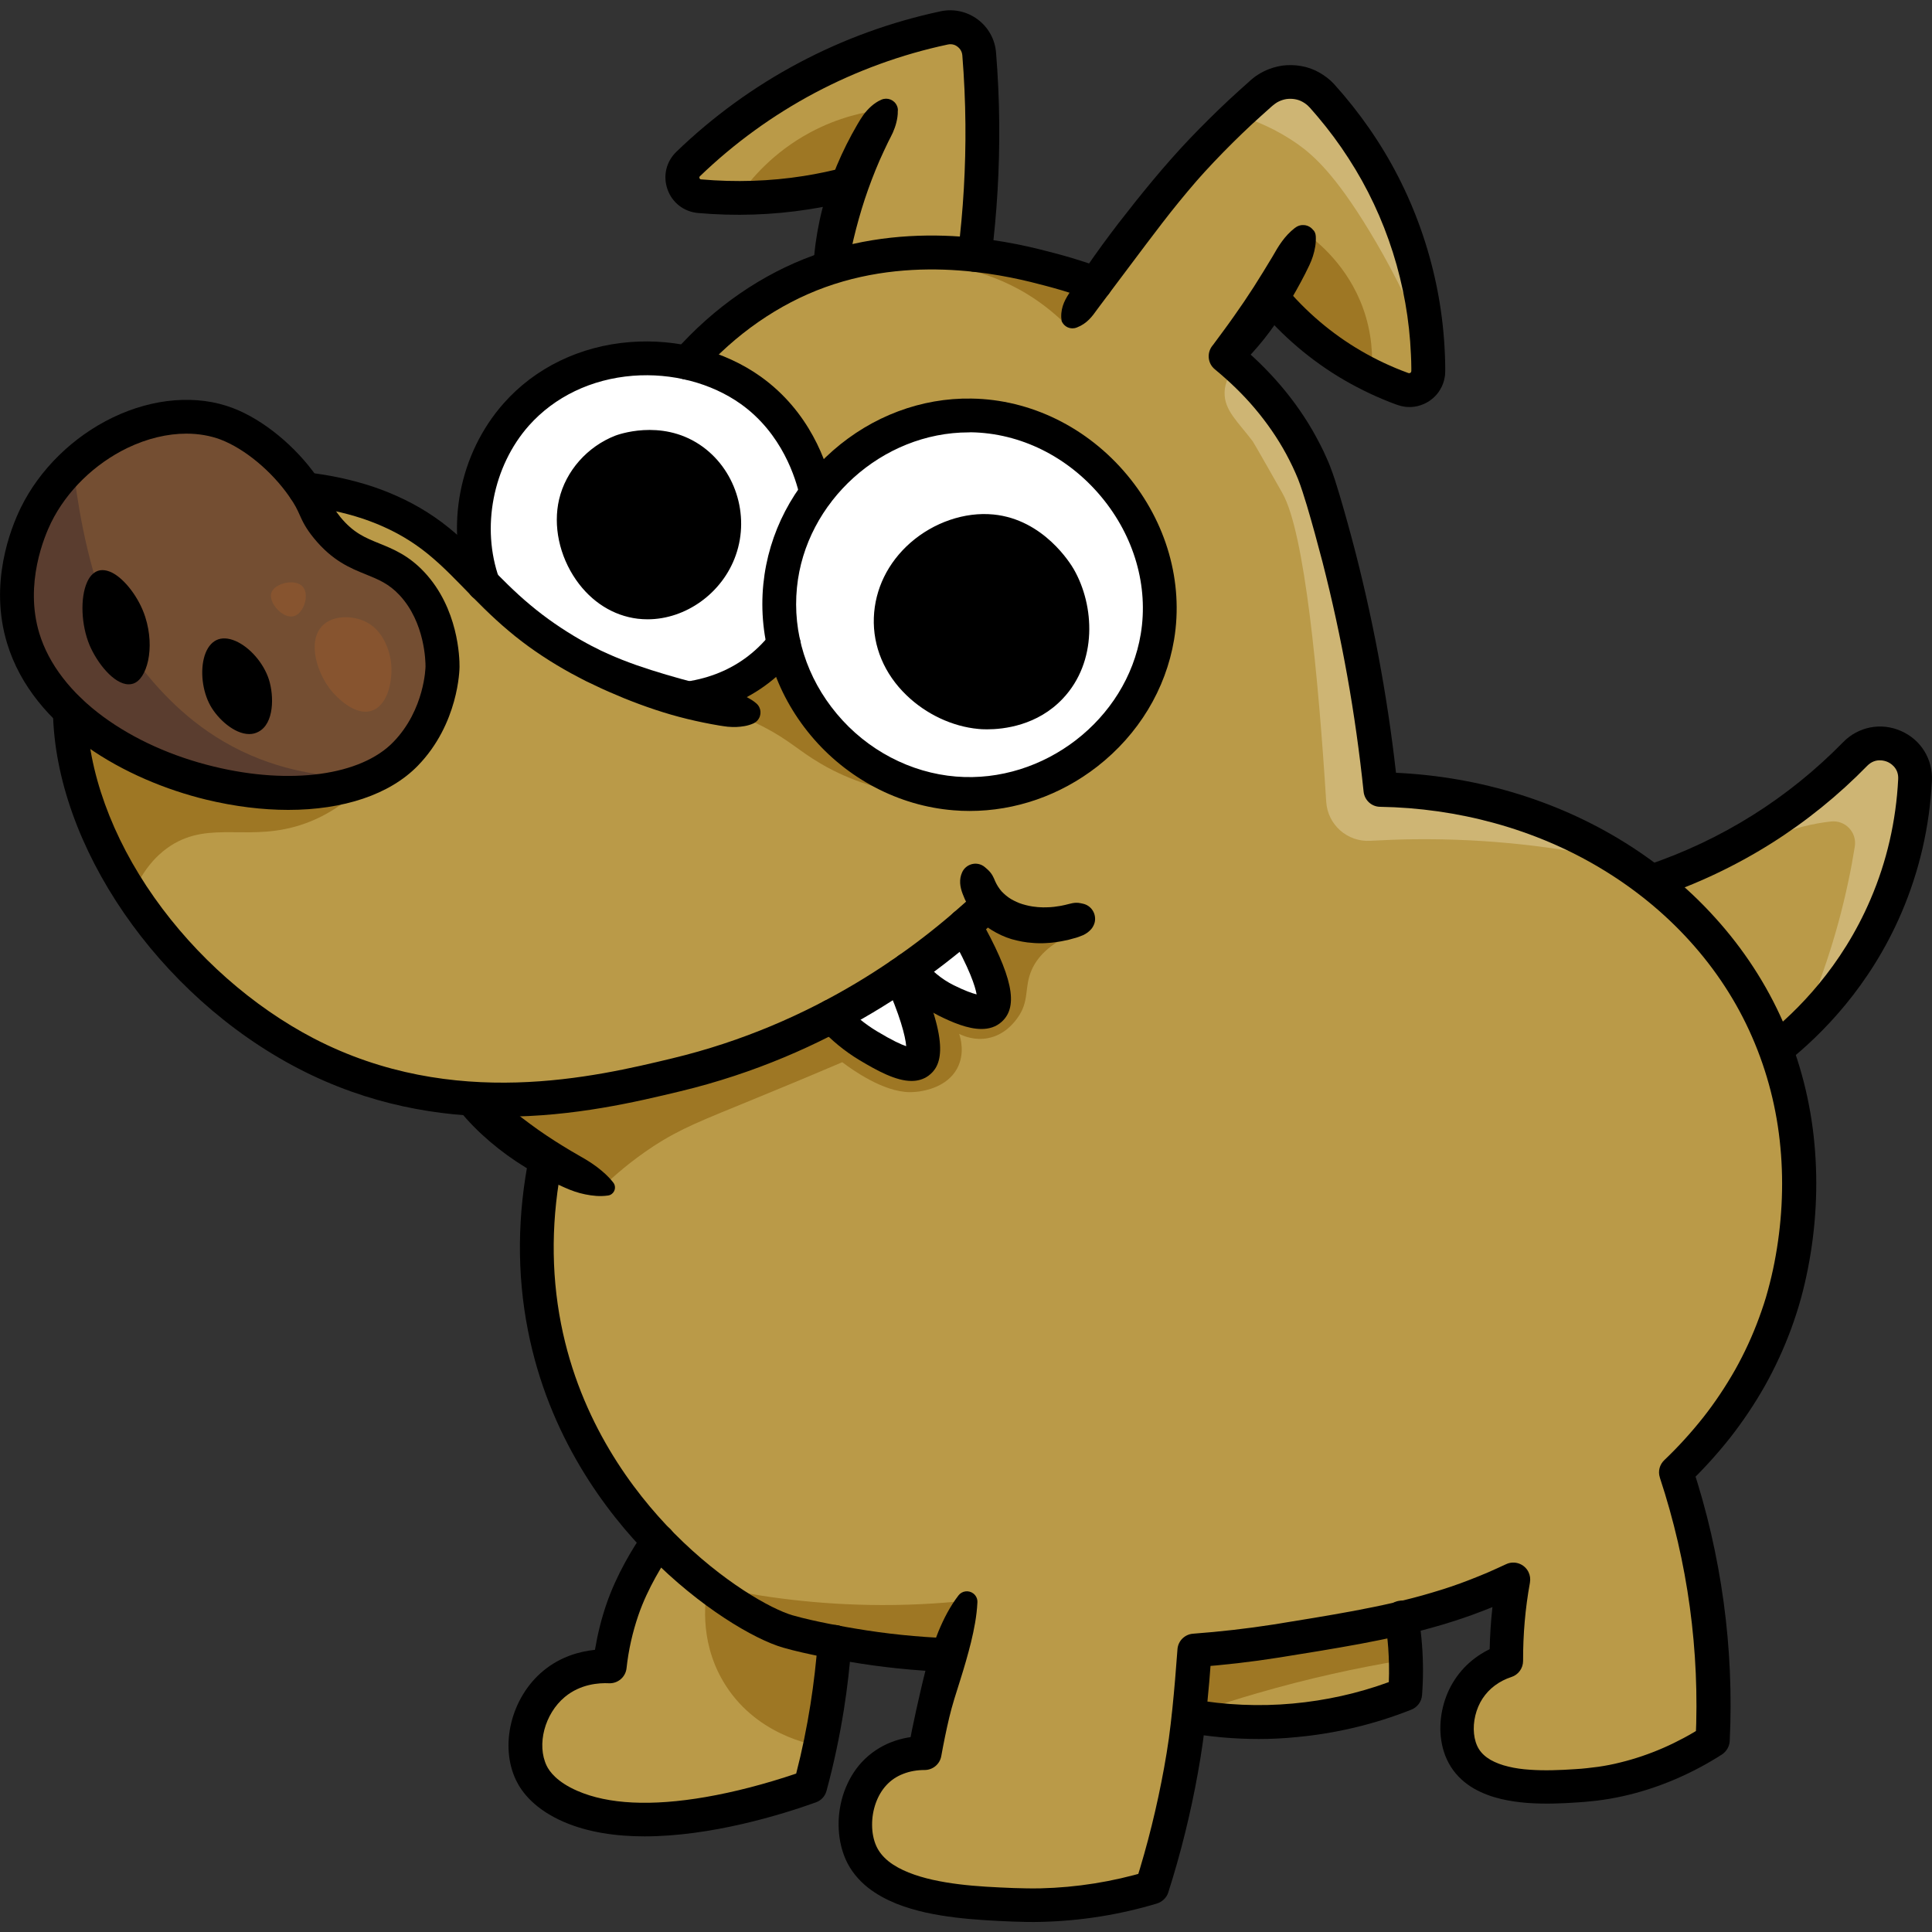 <?xml version="1.0" encoding="utf-8"?>
<!-- Generator: Adobe Illustrator 27.0.1, SVG Export Plug-In . SVG Version: 6.00 Build 0)  -->
<svg version="1.1" id="Layer_1" xmlns="http://www.w3.org/2000/svg" xmlns:xlink="http://www.w3.org/1999/xlink" x="0px" y="0px"
	 viewBox="0 0 200 200" style="enable-background:new 0 0 200 200;" xml:space="preserve">
<rect x="0" y="0" width="200" height="200" fill="#333333" stroke="none"/>
<style type="text/css">
	.st0{fill:#FFFFFF;}
	.st1{fill:#BA9A48;}
	.st2{fill:#744E32;}
	.st3{fill:#9E7724;}
	.st4{fill:#5A3D2F;}
	.st5{fill:#CEB574;}
	.st6{fill:#87542F;}
	.st7{fill:none;stroke:#000000;stroke-width:15;stroke-linecap:round;stroke-linejoin:round;stroke-miterlimit:10;}
</style>
<g>
	<g>
		<path d="M101.35,74.65c0.82,0.08,5.07,0.3,8.08-2.89c3.32-3.52,3.03-8.9,1.02-12.41c-0.28-0.49-2.88-4.8-7.69-5.27
			c-0.29-0.03-0.58-0.04-0.87-0.04c-2.49,0-5.1,1-7.12,2.77c-2.16,1.89-3.41,4.43-3.51,7.15C91.06,69.77,96.31,74.18,101.35,74.65z"
			/>
	</g>
	<g>
		<path class="st0" d="M85.56,74.8c3.37,4.03,8.22,6.58,13.32,6.99c9.77,0.79,19.02-6.35,20.61-15.91
			c0.89-5.34-0.72-10.94-4.4-15.35c-3.73-4.47-9.03-7.08-14.53-7.16c-0.09,0-0.17,0-0.26,0c-9.65,0-18.22,7.72-19.18,17.32
			C80.61,65.75,82.19,70.76,85.56,74.8z M90.57,63.94c0.11-2.91,1.44-5.63,3.74-7.65c2.4-2.1,5.58-3.19,8.51-2.9
			c5.16,0.5,7.94,5.09,8.23,5.62c2.14,3.73,2.44,9.48-1.12,13.24c-2.61,2.76-6.07,3.14-7.77,3.14c-0.41,0-0.71-0.02-0.88-0.04
			c-2.66-0.25-5.35-1.51-7.37-3.45C91.65,69.72,90.46,66.9,90.57,63.94z"/>
	</g>
	<g>
		<path d="M11.21,60.01c-0.23-0.11-0.55-0.23-0.82-0.13c-0.24,0.08-0.46,0.34-0.63,0.74c-0.55,1.25-0.6,3.78,0.27,5.86
			c0.87,2.07,2.6,3.81,3.5,3.52c0.98-0.32,1.53-3.33,0.73-5.87C13.71,62.39,12.37,60.58,11.21,60.01z"/>
	</g>
	<g>
		<path d="M26.36,75.04c1.04-0.53,1.22-2.78,0.69-4.44c-0.53-1.68-1.92-3.03-3.01-3.5c-0.24-0.1-0.54-0.2-0.83-0.2
			c-0.16,0-0.32,0.03-0.47,0.1c-0.33,0.16-0.61,0.56-0.78,1.12c-0.42,1.33-0.19,3.23,0.53,4.53C23.37,74.22,25.25,75.61,26.36,75.04
			z"/>
	</g>
	<g>
		<path d="M66.11,63.24c3.92,0.48,7.91-2.11,9.29-6.03c1.36-3.85-0.08-8.27-3.43-10.49c-1.63-1.08-3.33-1.39-4.74-1.39
			c-1.81,0-3.15,0.51-3.25,0.55c-2.64,1.03-4.68,3.33-5.31,6.01c-0.58,2.46,0.04,5.41,1.63,7.69
			C61.76,61.66,63.82,62.96,66.11,63.24z"/>
	</g>
	<g>
		<path class="st1" d="M100.6,26c0.53-4.36,0.78-8.78,0.74-13.16c-0.02-2.4-0.13-4.83-0.32-7.22c-0.06-0.76-0.45-1.45-1.06-1.91
			c-0.61-0.46-1.4-0.63-2.14-0.47c-4.92,1.05-9.67,2.78-14.11,5.13c-4.46,2.37-8.57,5.35-12.21,8.86c-0.45,0.44-0.61,1.08-0.4,1.67
			c0.21,0.6,0.74,1,1.37,1.06c3.68,0.32,7.36,0.2,10.95-0.36c1.45-0.23,2.9-0.53,4.32-0.91c1.03-2.8,2.39-5.48,4.05-7.98l0.58,0.39
			c-1.93,2.91-3.45,6.07-4.51,9.38c-0.7,2.18-1.2,4.44-1.49,6.72C91.54,25.66,96.55,25.59,100.6,26z"/>
	</g>
	<g>
		<path class="st2" d="M41.74,77.79c3.63-3.75,3.72-8.74,3.72-8.79c0.01-0.84-0.11-5.18-3.07-8.35c-1.32-1.41-2.59-1.93-3.94-2.47
			c-1.56-0.63-3.16-1.28-4.86-3.35c-0.75-0.91-1.01-1.49-1.29-2.11c-0.25-0.54-0.53-1.16-1.2-2.13c-1.98-2.84-5.02-5.35-7.76-6.4
			c-1.28-0.49-2.66-0.72-4.07-0.72c-5.85,0-12.29,3.99-15.24,10.01c-0.74,1.5-3.01,6.84-1.3,12.48c2.45,8.06,11.47,12.91,19.1,14.76
			C30.23,82.76,38.04,81.61,41.74,77.79z M13.74,70.66c-0.14,0.05-0.28,0.07-0.43,0.07c-1.48,0-3.18-2.2-3.93-3.99
			c-0.86-2.06-0.98-4.82-0.27-6.42c0.26-0.59,0.61-0.96,1.04-1.11c0.4-0.14,0.86-0.08,1.37,0.17c1.33,0.66,2.79,2.61,3.4,4.54
			C15.75,66.52,15.37,70.14,13.74,70.66z M21.29,67.91c0.24-0.76,0.63-1.29,1.15-1.54c0.52-0.25,1.17-0.22,1.88,0.08
			c1.47,0.63,2.86,2.25,3.4,3.93c0.52,1.64,0.55,4.45-1.04,5.27c-0.28,0.15-0.59,0.21-0.89,0.21c-1.49,0-3.15-1.53-3.91-2.88
			C21.06,71.51,20.82,69.42,21.29,67.91z"/>
	</g>
	<g>
		<path class="st0" d="M60.43,68.03c3.26,1.74,6.76,3.07,10.44,3.98c2.66-0.34,5.03-1.24,7.04-2.68c1.05-0.75,2.01-1.66,2.85-2.7
			c-0.42-1.96-0.55-3.98-0.35-6.01c0.35-3.5,1.65-6.81,3.74-9.65c-0.58-2.54-2.2-7.11-6.62-10.27c-6.38-4.55-17.29-4.91-23.8,2.44
			c-4.04,4.56-5.39,11.45-3.36,17.16C52.79,62.76,55.65,65.47,60.43,68.03z M57.99,51.72c0.69-2.9,2.88-5.39,5.74-6.51
			c0.19-0.07,4.62-1.75,8.63,0.92c3.6,2.4,5.16,7.16,3.7,11.31C74.7,61.32,70.93,64,67.04,64c-0.34,0-0.68-0.02-1.01-0.06
			c-2.49-0.3-4.72-1.71-6.29-3.96C58.01,57.5,57.36,54.42,57.99,51.72z"/>
	</g>
	<g>
		<path class="st1" d="M195.95,77.59c-1-0.44-2.49-0.48-3.65,0.71c-2.93,2.99-6.19,5.63-9.7,7.84c-3.42,2.15-7.1,3.91-10.94,5.24
			c4.64,3.71,8.36,8.28,10.92,13.46c0.54,1.08,1,2.16,1.42,3.24c3.4-2.77,7.93-7.45,10.92-14.41c1.75-4.08,2.76-8.44,2.98-12.94
			C197.98,79.07,196.94,78.02,195.95,77.59z"/>
	</g>
	<g>
		<path class="st0" d="M98.94,103.36c0.93,0.53,1.8,1.03,2.13,0.83c0.26-0.15,0.89-1.16-1.39-7.78c-1.37,1.17-2.89,2.37-4.55,3.57
			C96.19,101.38,97.46,102.51,98.94,103.36z"/>
	</g>
	<g>
		<path class="st1" d="M142.92,82.05l-0.31-0.01l-0.03-0.31c-0.98-9.44-2.79-18.87-5.39-28.03c-1.07-3.78-1.5-4.76-1.7-5.23
			c-1.82-4.19-4.68-7.93-8.5-11.13l-0.61-0.5l0.24-0.27c1.47-1.63,2.82-3.39,4.02-5.22c1.39-2.12,2.6-4.38,3.6-6.71l0.64,0.28
			c-0.83,1.94-1.81,3.82-2.91,5.62c1.43,1.72,3.04,3.28,4.79,4.64c2.58,2.01,5.48,3.61,8.6,4.75c0.5,0.18,1.04,0.11,1.48-0.19
			c0.44-0.31,0.69-0.79,0.69-1.32c-0.01-5.47-1.06-10.81-3.11-15.86c-1.86-4.56-4.48-8.73-7.8-12.39c-1.49-1.64-4.06-1.78-5.74-0.31
			c-2.5,2.19-4.91,4.54-7.16,6.97c-4.27,4.62-9.85,12.22-12.24,15.93l-0.59-0.38c0.51-0.8,1.18-1.77,1.94-2.86
			c-2.04-0.72-3.58-1.12-4.35-1.32c-3.29-0.86-13.28-3.49-23.54,0.21c-4.87,1.76-9.4,4.85-13.14,8.94c2.24,0.56,4.34,1.5,6.13,2.78
			c4.3,3.07,6.06,7.41,6.76,10.13c0.74-0.91,1.55-1.77,2.45-2.55c3.79-3.32,8.55-5.11,13.4-5.04c5.71,0.08,11.2,2.78,15.06,7.41
			c3.82,4.57,5.48,10.38,4.56,15.92c-0.8,4.79-3.44,9.14-7.43,12.25c-3.6,2.81-7.94,4.31-12.36,4.31c-0.52,0-1.04-0.02-1.56-0.06
			c-5.28-0.42-10.31-3.06-13.8-7.24c-1.95-2.33-3.32-4.98-4.06-7.78c-0.79,0.92-1.68,1.73-2.64,2.42c-1.67,1.2-3.58,2.04-5.67,2.51
			c1.22,0.25,2.46,0.46,3.72,0.61l-0.09,0.69c-5.82-0.73-11.27-2.43-16.19-5.07c-5.36-2.87-8.34-5.92-10.97-8.61
			c-2.89-2.96-5.4-5.53-10.32-7.36c-1.99-0.74-4.29-1.3-6.56-1.59c0.33,0.55,0.52,0.98,0.7,1.37c0.27,0.6,0.51,1.12,1.19,1.96
			c1.58,1.93,3.04,2.52,4.58,3.14c1.36,0.55,2.76,1.12,4.19,2.64c3.14,3.36,3.26,7.94,3.26,8.83c0,0.21-0.09,5.31-3.92,9.27
			c-2.62,2.7-7.16,4.13-12.49,4.14c-2.55,0-5.28-0.33-8.08-1c-4.77-1.16-10.08-3.47-14.07-7c0.61,12.97,10.68,27.29,24.24,34.33
			c14.93,7.74,29.98,4.13,38.07,2.18c14.85-3.57,25.54-11.38,31.95-17.4c-0.7-0.91-1.15-2.06-1.31-3.35l0.7-0.09
			c0.16,1.28,0.63,2.4,1.36,3.25c2,2.31,5.89,2.78,9.69,1.17l0.27,0.64c-1.59,0.67-3.2,1-4.7,1c-2.22,0-4.2-0.71-5.55-2.09
			c-0.65,0.61-1.34,1.23-2.07,1.86c2.45,7.02,1.91,8.43,1.17,8.87c-0.17,0.1-0.34,0.14-0.54,0.14c-0.6,0-1.35-0.43-2.3-0.97
			c-1.56-0.89-2.91-2.09-4.02-3.57c-0.31,0.22-0.62,0.44-0.94,0.66c1.65,4.87,1.93,7.57,0.83,8.22c-0.18,0.11-0.4,0.16-0.63,0.16
			c-0.96,0-2.29-0.86-3.68-1.75c-1.13-0.73-2.18-1.6-3.12-2.59c-4.87,2.64-10.52,4.97-16.94,6.51c-4.38,1.05-10.76,2.59-18.07,2.59
			c-0.76,0-1.53-0.02-2.31-0.05c1.47,1.44,3.07,2.77,4.75,3.95c2.52,1.78,5.26,3.25,8.14,4.38l-0.26,0.65
			c-1.93-0.76-3.79-1.66-5.58-2.71c-1.12,5.75-1.14,11.43-0.07,16.89c3.77,19.21,19.83,29.76,24.94,31.24
			c2.32,0.67,5.91,1.29,6.61,1.41c3.22,0.54,6.39,0.88,9.68,1.02c0.47-1.51,0.97-3,1.51-4.48l0.66,0.24
			c-1.36,3.68-2.47,7.47-3.31,11.28c-0.25,1.15-0.49,2.32-0.7,3.48l-0.05,0.29l-0.29,0c-1.21,0-2.97,0.26-4.43,1.49
			c-2.48,2.07-2.91,5.91-1.88,8.27c2.05,4.71,10.56,5.06,15.64,5.26c4.68,0.19,9.36-0.39,13.91-1.74c1.49-4.73,2.63-9.61,3.37-14.5
			c0.52-3.44,0.97-9.71,0.97-9.77l0.02-0.3l0.3-0.02c3.08-0.23,5.93-0.57,8.96-1.06c9.3-1.5,16.02-2.59,23.37-6l1.17-0.55
			l-0.12,0.67c-0.29,1.61-0.5,3.26-0.62,4.89c-0.08,1.15-0.12,2.31-0.12,3.47l0,0.26l-0.24,0.08c-0.88,0.29-2.52,1.02-3.66,2.72
			c-1.34,2-1.58,4.78-0.57,6.62c1.99,3.59,8.64,3.13,11.84,2.91c4.61-0.32,9.09-1.84,13.31-4.51c0.23-5.07-0.05-10.17-0.82-15.18
			c-0.64-4.16-1.64-8.29-2.96-12.29l-0.07-0.21l0.51-0.49c4.92-4.8,8.41-10.38,10.38-16.58c1.18-3.7,4.5-16.8-2.05-30.05
			C175.05,91.19,160.09,82.35,142.92,82.05z"/>
	</g>
	<g>
		<path class="st0" d="M94.1,108.68c0.19-0.11,1.02-1-1.07-7.21c-1.66,1.12-3.45,2.22-5.36,3.28c0.87,0.89,1.83,1.68,2.87,2.35
			C91.86,107.95,93.52,109.02,94.1,108.68z"/>
	</g>
	<g>
		<path class="st1" d="M68.19,160.06c-1.11,1.64-2.52,4.03-3.42,6.67c-0.64,1.88-1.08,3.83-1.3,5.8l-0.04,0.33l-0.33-0.02
			c-1.22-0.06-3.55,0.09-5.54,1.74c-2.55,2.13-3.56,6.08-2.24,8.8c0.63,1.3,2.01,2.46,3.88,3.28c7.52,3.28,19.42-0.25,24.38-2
			c0.7-2.63,1.28-5.33,1.7-8.02c0.33-2.11,0.58-4.26,0.75-6.4c-1.41-0.27-3.21-0.65-4.59-1.05
			C78.83,168.46,73.42,165.39,68.19,160.06z"/>
	</g>
	<g>
		<path class="st1" d="M144.81,167.88c-3.67,0.85-7.58,1.48-12.09,2.21c-2.95,0.48-5.73,0.81-8.72,1.04
			c-0.07,0.89-0.27,3.6-0.55,6.2c3.47,0.59,7,0.74,10.51,0.42c3.83-0.34,7.58-1.23,11.17-2.63c0.1-1.54,0.1-3.09-0.02-4.62
			C145.04,169.63,144.94,168.75,144.81,167.88z"/>
	</g>
	<g>
		<path class="st3" d="M70.46,72.62c2.15,0.27,5.29,0.92,8.65,2.66c2.57,1.33,3.53,2.4,5.75,3.71c2.25,1.34,5.72,2.88,10.78,3.43
			c-5.77-1.62-8.51-4.26-9.95-6.41c-2.42-3.61-2.51-7.86-4.62-8.14c-1.08-0.15-1.66,0.88-3.65,2.19
			C74.91,71.71,72.37,72.35,70.46,72.62z"/>
	</g>
	<g>
		<path class="st3" d="M135.53,24.4c1.29,0.98,4.49,3.71,5.87,8.42c0.76,2.6,0.7,4.87,0.53,6.34c-3.46-2.61-6.92-5.22-10.38-7.83"/>
	</g>
	<g>
		<path class="st3" d="M91.38,11.35c-1.78,0.21-4.55,0.76-7.55,2.38c-3.83,2.07-6.11,4.83-7.23,6.42c3.8-0.38,7.6-0.77,11.4-1.15
			C89.13,16.44,90.26,13.89,91.38,11.35z"/>
	</g>
	<g>
		<path class="st3" d="M62.47,122.79c1.11-1.07,2.84-2.6,5.17-4.13c2.87-1.87,5-2.66,10.55-4.94c2.05-0.84,5.15-2.12,9-3.76
			c1.01,0.76,4.24,3.09,7.01,3.1c0.48,0,0.91-0.07,0.96-0.07c0.58-0.09,2.87-0.46,3.91-2.36c0.86-1.57,0.35-3.23,0.22-3.61
			c0.43,0.22,1.6,0.73,3.02,0.44c1.67-0.33,2.61-1.54,2.95-1.99c1.38-1.83,0.71-3.2,1.55-5.09c0.52-1.16,1.69-2.7,4.72-3.91
			c-0.01,0-9.47-2.16-9.47-2.16l0,0l0,0c0,0-2.25,2.3-2.26,2.31c1.18,2.11,2.36,4.23,3.54,6.34c-0.34,0.59-0.69,1.18-1.03,1.77
			c-2.51-0.76-5.02-1.52-7.52-2.29c0.2,2.78,0.39,5.56,0.59,8.33c-2.88-1.66-5.77-3.33-8.65-4.99c-4.21,1.8-9.19,3.58-14.87,5.01
			c-8.44,2.12-16.02,2.85-22.14,2.98c1.26,1.36,2.83,2.85,4.74,4.31C57.36,120.32,60.18,121.8,62.47,122.79z"/>
	</g>
	<g>
		<path class="st3" d="M13.44,93.34c0.65-1.84,1.86-4.26,4.24-5.8c4.17-2.68,8.24-0.26,13.89-2.29c2.04-0.73,4.75-2.2,7.49-5.51
			c-2.56,1.08-7.94,2.95-14.79,2.19c-8.86-0.97-14.66-5.71-16.67-7.53c-0.13,2.53-0.01,6.63,1.66,11.27
			C10.48,89.06,12.12,91.61,13.44,93.34z"/>
	</g>
	<g>
		<path class="st3" d="M100.13,165.69c-3.07,0.33-6.5,0.52-10.22,0.45c-6.4-0.12-12.02-0.97-16.63-2.01c-0.23,1.11-1,5.48,1.55,9.87
			c3.27,5.61,9.28,6.63,10.09,6.75c0.14-1.16,0.35-2.41,0.65-3.72c0.59-2.63,1.41-4.91,2.24-6.81c4.18,2.86,8.92,2.56,11.04,0.13
			C100.21,168.79,100.21,166.68,100.13,165.69z"/>
	</g>
	<g>
		<path class="st3" d="M124.68,177c1.75-0.59,3.56-1.17,5.44-1.71c5.3-1.54,10.35-2.64,15.06-3.42c-0.03-1.47-0.06-2.94-0.09-4.41
			c-7.15,1-14.3,2-21.45,2.99C123.99,172.64,124.34,174.82,124.68,177z"/>
	</g>
	<g>
		<path class="st3" d="M97.71,27.25c-0.04,0.4,3.96,0.34,8.65,3.21c1.81,1.11,3.18,2.32,4.13,3.28c1.43-1.26,3.06-3.04,2.63-4.48
			C112.01,25.51,97.78,26.49,97.71,27.25z"/>
	</g>
	<g>
		<path class="st4" d="M7.74,49.64c0.48,3.59,1.61,10.38,4.27,15.8c0.15,0.31,1.03,1.67,2.36,3.35c1.48,1.86,4.27,5.33,8.77,7.97
			c5,2.93,9.94,3.56,12.94,3.67c-2.93,0.83-8.18,1.88-14.43,0.62c-2.93-0.59-12.63-2.54-17.35-10.97c-0.92-1.64-3.78-6.75-2-12.74
			C3.54,53.13,6.44,50.63,7.74,49.64z"/>
	</g>
	<g>
		<path class="st5" d="M127.8,38.05c-0.46,0.58-1.01,1.48-1.03,2.59c-0.04,1.83,1.37,3.01,2.91,5.04c0,0,0.12,0.15,3.08,5.38
			c2.31,4.08,3.71,18.97,4.53,31.94c0.15,2.38,2.19,4.18,4.57,4.04c1.43-0.08,2.9-0.14,4.41-0.16c7.92-0.1,14.93,0.82,20.77,2.05
			c-2.76-1.73-6.6-3.76-11.45-5.3c-4.65-1.47-8.79-2.03-11.97-2.22c-0.51-2.58-1.32-6.74-2.31-11.88
			c-2.17-11.32-2.42-13.07-3.33-15.73C136.61,49.85,133.89,44.15,127.8,38.05z"/>
	</g>
	<g>
		<path class="st5" d="M181.45,87.36c0.32,0.42,2.34-1.34,6.7-2.12c0.49-0.09,0.96-0.15,1.4-0.2c1.47-0.16,2.69,1.12,2.46,2.58
			c-0.19,1.19-0.41,2.41-0.68,3.66c-1.24,5.87-3.05,10.93-4.92,15.13c6.22-7.78,9.21-14.24,10.72-18.27
			c1.19-3.17,2.43-7.42,0.6-9.43c-1.12-1.22-2.59-1.35-2.59-1.35c-1.31-0.11-2.35,0.59-2.86,0.94
			C190.5,79.54,180.76,86.47,181.45,87.36z"/>
	</g>
	<g>
		<path class="st5" d="M128.49,12.04c1.47,0.46,3.62,1.31,5.86,2.89c1.5,1.07,3.77,2.97,7.44,9.04c1.76,2.9,3.98,6.99,6.04,12.19
			c0.24-2.65,0.54-9.82-3.75-17.2c-3.24-5.57-7.58-8.66-9.88-10.07C132.3,9.94,130.4,10.99,128.49,12.04z"/>
	</g>
	<g>
		<path class="st6" d="M33.41,64.74c1.06-1.04,2.88-1,4.1-0.53c2.33,0.9,2.84,3.5,2.95,4.21c0.26,1.81-0.24,4.6-2,5.16
			c-1.82,0.58-3.75-1.62-4-1.89C32.84,69.85,31.73,66.39,33.41,64.74z"/>
	</g>
	<g>
		<path class="st6" d="M28.09,61.37c0.33-1.02,2.5-1.51,3.26-0.63c0.72,0.83,0.1,2.79-0.95,3.05C29.29,64.08,27.76,62.4,28.09,61.37
			z"/>
	</g>
	<g>
		<path d="M31.75,48.9c2.33,0.26,4.62,0.74,6.86,1.48c1.13,0.38,2.22,0.83,3.29,1.35c1.07,0.52,2.11,1.13,3.1,1.81
			c1.98,1.36,3.67,3.02,5.22,4.61c1.56,1.6,3.05,3.13,4.68,4.48c1.62,1.36,3.36,2.55,5.2,3.61c0.47,0.25,0.93,0.53,1.4,0.75
			l0.71,0.36l0.72,0.33c0.97,0.44,1.96,0.82,2.97,1.18c2.02,0.7,4.09,1.3,6.17,1.84l0.78,0.2l0.78,0.19
			c0.52,0.13,1.04,0.26,1.57,0.38c0.52,0.12,1.05,0.24,1.55,0.45c0.25,0.1,0.51,0.21,0.76,0.36c0.25,0.14,0.5,0.29,0.74,0.5
			l0.05,0.04c0.52,0.45,0.57,1.23,0.12,1.75c-0.12,0.14-0.28,0.25-0.43,0.32c-0.61,0.27-1.21,0.34-1.79,0.37
			c-0.29,0.01-0.58-0.01-0.87-0.03c-0.29-0.03-0.57-0.08-0.85-0.12c-1.13-0.19-2.25-0.42-3.36-0.69c-2.22-0.54-4.39-1.28-6.52-2.14
			c-1.06-0.44-2.12-0.89-3.16-1.4l-0.78-0.37l-0.77-0.4c-0.52-0.26-1.02-0.55-1.52-0.83c-2-1.15-3.94-2.47-5.71-3.97
			c-1.78-1.49-3.39-3.14-4.92-4.72c-1.54-1.58-3.03-3.04-4.72-4.2c-1.67-1.16-3.53-2.05-5.5-2.71c-1.97-0.65-4.05-1.08-6.13-1.3
			l-0.01,0c-0.96-0.1-1.66-0.96-1.56-1.93C29.91,49.49,30.78,48.79,31.75,48.9L31.75,48.9z"/>
	</g>
	<g>
		<path d="M52.01,115.6c-6.54,0-13.83-1.2-21.13-4.99c-14.5-7.53-25.19-23.09-25.4-37c-0.01-0.97,0.76-1.76,1.72-1.78
			c0.96-0.01,1.76,0.76,1.78,1.72c0.1,6.23,2.58,13.11,6.99,19.36c4.31,6.11,10.18,11.29,16.52,14.59
			c14.46,7.5,29.19,3.96,37.1,2.06c14.73-3.54,25.29-11.35,31.55-17.27c0.7-0.66,1.81-0.63,2.48,0.07c0.66,0.7,0.63,1.81-0.07,2.48
			c-6.57,6.22-17.66,14.41-33.13,18.13C65.96,114.04,59.47,115.6,52.01,115.6z"/>
	</g>
	<g>
		<path d="M71.15,39.3c-0.41,0-0.83-0.14-1.16-0.44c-0.72-0.64-0.79-1.75-0.15-2.47c4.05-4.58,9.03-8.02,14.4-9.96
			c10.87-3.92,21.35-1.17,24.79-0.26c0.85,0.22,2.62,0.69,4.96,1.54c0.91,0.33,1.38,1.33,1.05,2.24c-0.33,0.91-1.33,1.38-2.24,1.05
			c-2.19-0.79-3.86-1.23-4.66-1.44c-3.18-0.84-12.86-3.38-22.71,0.17c-4.82,1.74-9.3,4.85-12.96,8.99
			C72.12,39.1,71.64,39.3,71.15,39.3z"/>
	</g>
	<g>
		<path d="M50.05,112.5c1.07,0.88,2.12,1.76,3.2,2.61c1.08,0.84,2.17,1.67,3.3,2.42c1.13,0.76,2.31,1.48,3.52,2.17
			c0.61,0.34,1.2,0.71,1.77,1.14c0.57,0.44,1.13,0.92,1.63,1.56l0.01,0.01c0.29,0.36,0.23,0.89-0.14,1.18
			c-0.12,0.1-0.26,0.15-0.4,0.17c-0.84,0.12-1.61,0.03-2.36-0.12c-0.75-0.15-1.45-0.4-2.14-0.71c-1.37-0.6-2.72-1.28-4.02-2.07
			c-1.31-0.8-2.54-1.69-3.7-2.68c-1.15-0.98-2.23-2.06-3.18-3.24c-0.61-0.76-0.49-1.87,0.27-2.47c0.66-0.53,1.59-0.51,2.22,0.02
			L50.05,112.5z"/>
	</g>
	<g>
		<path d="M98.18,173.08c-0.02,0-0.05,0-0.07,0c-3.48-0.14-6.82-0.48-10.21-1.06c-0.72-0.12-4.43-0.76-6.84-1.46
			c-3.01-0.87-8.61-4.18-13.77-9.41c-4.58-4.63-10.49-12.45-12.64-23.44c-1.16-5.89-1.1-12.02,0.16-18.2
			c0.19-0.95,1.12-1.56,2.07-1.36c0.95,0.19,1.56,1.12,1.36,2.07c-1.17,5.73-1.23,11.39-0.16,16.83
			c1.99,10.13,7.46,17.37,11.69,21.65c5.05,5.1,10.1,7.88,12.26,8.51c2.24,0.65,5.77,1.26,6.46,1.37c3.24,0.55,6.44,0.88,9.77,1.01
			c0.97,0.04,1.72,0.85,1.68,1.82C99.89,172.34,99.11,173.08,98.18,173.08z"/>
	</g>
	<g>
		<path d="M183.84,110.4c-0.52,0-1.03-0.23-1.37-0.66c-0.6-0.76-0.47-1.86,0.29-2.46c3.31-2.62,7.89-7.21,10.87-14.17
			c1.69-3.93,2.65-8.12,2.87-12.46c0.06-1.17-0.83-1.66-1.11-1.78c-0.28-0.12-1.25-0.45-2.09,0.4c-3,3.07-6.35,5.78-9.96,8.05
			c-3.69,2.32-7.68,4.21-11.85,5.6c-0.92,0.31-1.91-0.19-2.21-1.11c-0.31-0.92,0.19-1.91,1.11-2.21c3.9-1.3,7.63-3.06,11.09-5.24
			c3.37-2.12,6.51-4.66,9.32-7.53c1.57-1.61,3.93-2.07,5.99-1.16c2.06,0.9,3.31,2.92,3.2,5.16c-0.24,4.75-1.3,9.35-3.15,13.66
			c-3.27,7.63-8.29,12.65-11.92,15.53C184.6,110.27,184.22,110.4,183.84,110.4z"/>
	</g>
	<g>
		<path d="M66.72,190.1c-2.97,0-5.86-0.42-8.36-1.5c-2.99-1.3-4.33-3.05-4.93-4.29c-1.74-3.6-0.52-8.58,2.79-11.33
			c1.8-1.5,3.81-2.03,5.37-2.19c0.27-1.61,0.66-3.2,1.19-4.74c1.05-3.06,2.71-5.78,3.92-7.53c0.55-0.8,1.64-0.99,2.44-0.44
			c0.8,0.55,0.99,1.64,0.44,2.44c-0.89,1.28-2.52,3.85-3.49,6.67c-0.61,1.78-1.03,3.63-1.23,5.5c-0.1,0.92-0.9,1.6-1.82,1.56
			c-1.01-0.05-2.95,0.07-4.57,1.42c-2.09,1.74-2.93,4.93-1.88,7.12c0.28,0.58,1.06,1.68,3.18,2.6c3.19,1.39,7.65,1.61,13.27,0.64
			c2.96-0.51,6.19-1.35,9.38-2.43c0.61-2.36,1.1-4.77,1.48-7.17c0.34-2.17,0.6-4.39,0.76-6.59c0.07-0.96,0.91-1.69,1.87-1.62
			c0.96,0.07,1.69,0.91,1.62,1.87c-0.17,2.3-0.43,4.61-0.79,6.88c-0.45,2.82-1.05,5.66-1.8,8.42c-0.15,0.56-0.56,1-1.1,1.19
			C80.9,187.86,73.61,190.1,66.72,190.1z"/>
	</g>
	<g>
		<path d="M130.31,180.02c-2.52,0-5.04-0.22-7.52-0.67c-0.95-0.17-1.59-1.08-1.42-2.03c0.17-0.95,1.08-1.58,2.03-1.42
			c3.44,0.61,6.95,0.77,10.43,0.45c3.4-0.31,6.74-1.05,9.94-2.22c0.05-1.18,0.02-2.36-0.06-3.53c-0.07-0.95-0.19-1.91-0.34-2.86
			c-0.16-0.95,0.48-1.86,1.44-2.02c0.95-0.16,1.86,0.48,2.02,1.44c0.18,1.05,0.3,2.12,0.38,3.17c0.13,1.71,0.13,3.44,0,5.15
			c-0.05,0.67-0.48,1.25-1.1,1.5c-3.83,1.52-7.86,2.48-11.96,2.85C132.87,179.96,131.59,180.02,130.31,180.02z"/>
	</g>
	<g>
		<path d="M100.91,28.13c-0.07,0-0.15,0-0.22-0.01c-0.96-0.12-1.64-0.99-1.52-1.95c0.55-4.4,0.81-8.89,0.77-13.32
			c-0.02-2.36-0.13-4.76-0.32-7.12c-0.04-0.49-0.33-0.77-0.5-0.9C98.96,4.7,98.6,4.5,98.11,4.61c-4.8,1.02-9.42,2.71-13.75,5
			c-4.35,2.31-8.35,5.21-11.9,8.63c-0.03,0.03-0.09,0.09-0.05,0.2c0.04,0.12,0.13,0.13,0.17,0.13c3.57,0.31,7.14,0.2,10.61-0.35
			c1.46-0.23,2.92-0.54,4.35-0.92c0.93-0.25,1.89,0.31,2.14,1.24c0.25,0.93-0.31,1.89-1.24,2.14c-1.55,0.41-3.13,0.75-4.71,0.99
			c-3.76,0.59-7.62,0.72-11.47,0.38c-1.46-0.13-2.68-1.07-3.16-2.45c-0.49-1.38-0.14-2.87,0.92-3.89c3.78-3.65,8.05-6.75,12.69-9.21
			c4.61-2.45,9.55-4.24,14.66-5.33c1.34-0.29,2.74,0.02,3.84,0.84c1.1,0.82,1.79,2.06,1.9,3.43c0.2,2.45,0.31,4.92,0.33,7.37
			c0.04,4.59-0.23,9.23-0.8,13.78C102.54,27.48,101.78,28.13,100.91,28.13z"/>
	</g>
	<g>
		<path d="M92.94,11.48c0.01,0.44-0.06,0.83-0.15,1.2c-0.09,0.37-0.22,0.71-0.36,1.04c-0.15,0.33-0.32,0.64-0.48,0.96
			c-0.16,0.32-0.31,0.64-0.46,0.97c-0.61,1.29-1.14,2.62-1.62,3.96c-0.48,1.34-0.89,2.71-1.25,4.09c-0.36,1.38-0.65,2.78-0.92,4.19
			l0,0.01c-0.18,0.95-1.1,1.57-2.06,1.39c-0.87-0.17-1.46-0.95-1.42-1.8c0.07-1.57,0.3-3.14,0.63-4.69
			c0.33-1.55,0.79-3.06,1.34-4.55c0.55-1.48,1.22-2.92,1.97-4.31c0.19-0.35,0.39-0.69,0.58-1.03c0.2-0.34,0.4-0.68,0.63-1
			c0.23-0.32,0.5-0.62,0.8-0.89c0.3-0.27,0.65-0.52,1.07-0.7c0.62-0.27,1.34,0.01,1.61,0.63c0.07,0.15,0.1,0.31,0.1,0.47
			L92.94,11.48z"/>
	</g>
	<g>
		<path d="M136.21,24.46c0.04,0.75-0.1,1.43-0.3,2.07c-0.2,0.64-0.51,1.22-0.8,1.81c-0.6,1.17-1.24,2.31-1.93,3.43
			c-0.69,1.12-1.46,2.23-2.28,3.27c-0.83,1.04-1.72,2.04-2.69,2.94l0,0l-0.19-2.52c3.29,2.69,6.19,6,8.25,9.81
			c0.26,0.47,0.5,0.96,0.74,1.44c0.22,0.5,0.45,0.97,0.66,1.51c0.41,1.05,0.71,2.04,1.01,3.04c0.59,1.99,1.13,3.96,1.65,5.96
			c1.02,3.99,1.9,8.02,2.62,12.07c0.73,4.05,1.3,8.13,1.73,12.23l-1.71-1.57c8.58,0.14,17.17,2.42,24.58,6.87
			c3.7,2.22,7.1,4.96,10,8.18c2.91,3.21,5.32,6.88,7.06,10.86c1.74,3.98,2.83,8.24,3.22,12.55c0.4,4.31,0.16,8.66-0.67,12.89
			c-0.21,1.06-0.45,2.11-0.74,3.16c-0.29,1.05-0.63,2.08-1,3.1c-0.75,2.03-1.66,4.01-2.72,5.9c-1.07,1.89-2.28,3.69-3.61,5.39
			c-1.34,1.69-2.8,3.3-4.35,4.78l0.45-1.81c1.51,4.56,2.59,9.27,3.24,14.03c0.65,4.76,0.86,9.58,0.63,14.38
			c-0.03,0.58-0.35,1.09-0.8,1.39c-2.95,1.89-6.22,3.34-9.66,4.18c-0.86,0.21-1.73,0.38-2.61,0.51c-0.44,0.07-0.88,0.12-1.32,0.16
			c-0.44,0.05-0.89,0.08-1.3,0.11c-1.69,0.12-3.44,0.19-5.24,0.06c-0.9-0.07-1.81-0.19-2.74-0.41c-0.93-0.22-1.87-0.55-2.79-1.07
			c-0.91-0.52-1.8-1.29-2.41-2.27c-0.62-0.98-0.93-2.06-1.04-3.1c-0.11-1.05-0.02-2.08,0.22-3.07c0.24-0.99,0.64-1.95,1.21-2.82
			c0.57-0.88,1.3-1.65,2.12-2.26c0.83-0.62,1.74-1.08,2.71-1.4l-1.21,1.67c-0.01-2.93,0.24-5.86,0.77-8.74l2.47,1.9
			c-0.63,0.31-1.32,0.6-1.99,0.9c-0.68,0.28-1.35,0.57-2.03,0.82c-1.36,0.53-2.75,0.99-4.15,1.41c-2.8,0.83-5.63,1.44-8.45,1.97
			c-2.82,0.52-5.62,0.97-8.43,1.42c-2.84,0.45-5.71,0.78-8.58,0.99l1.62-1.62c-0.15,2.1-0.33,4.18-0.54,6.28
			c-0.11,1.05-0.23,2.1-0.38,3.17c-0.15,1.07-0.32,2.1-0.51,3.15c-0.75,4.17-1.77,8.3-3.06,12.34c-0.18,0.57-0.64,0.98-1.17,1.15
			c-3.86,1.16-7.88,1.8-11.92,1.9c-1.01,0.03-2.03,0.01-3.02-0.03c-0.97-0.04-1.96-0.08-2.95-0.15c-1.98-0.13-4-0.34-6.03-0.78
			c-1.02-0.23-2.04-0.52-3.05-0.92c-1.01-0.41-2.03-0.94-2.97-1.68c-0.93-0.74-1.78-1.74-2.29-2.91c-0.51-1.17-0.71-2.36-0.73-3.53
			c-0.01-1.17,0.18-2.34,0.57-3.45c0.4-1.11,1-2.19,1.84-3.09c0.84-0.91,1.91-1.62,3.04-2.06c1.13-0.44,2.31-0.63,3.47-0.63
			l-1.72,1.44c0.25-1.39,0.53-2.76,0.84-4.15c0.31-1.39,0.62-2.77,0.97-4.13c0.36-1.36,0.8-2.7,1.33-4c0.54-1.3,1.18-2.56,2.07-3.72
			c0.36-0.48,1.05-0.57,1.53-0.21c0.3,0.23,0.45,0.57,0.43,0.92l0,0.02c-0.07,1.43-0.34,2.78-0.66,4.11
			c-0.33,1.33-0.71,2.63-1.12,3.93c-0.41,1.29-0.83,2.58-1.14,3.89c-0.31,1.31-0.58,2.64-0.82,3.97l0,0
			c-0.15,0.85-0.89,1.44-1.72,1.44c-0.78,0-1.54,0.13-2.22,0.4c-0.68,0.26-1.26,0.65-1.74,1.17c-0.96,1.03-1.5,2.6-1.48,4.14
			c0,0.76,0.15,1.52,0.42,2.13c0.27,0.61,0.7,1.14,1.28,1.61c1.17,0.93,2.85,1.53,4.59,1.92c1.76,0.39,3.61,0.59,5.5,0.71
			c0.94,0.06,1.9,0.1,2.86,0.14c0.94,0.03,1.86,0.05,2.8,0.03c3.72-0.09,7.43-0.68,11-1.75l-1.17,1.15c1.24-3.9,2.22-7.88,2.95-11.9
			c0.18-1,0.35-2.02,0.49-3.02c0.14-0.99,0.25-2.02,0.36-3.04c0.21-2.04,0.38-4.12,0.53-6.17l0-0.01c0.06-0.88,0.76-1.56,1.62-1.62
			c2.78-0.21,5.54-0.52,8.3-0.95c2.78-0.45,5.58-0.9,8.33-1.41c2.75-0.52,5.46-1.1,8.09-1.89c1.32-0.39,2.62-0.82,3.89-1.32
			c0.64-0.24,1.27-0.51,1.9-0.77c0.63-0.28,1.24-0.55,1.88-0.85c0.87-0.42,1.91-0.05,2.33,0.81c0.17,0.35,0.21,0.72,0.15,1.07
			l0,0.02c-0.49,2.67-0.72,5.39-0.71,8.1c0,0.78-0.5,1.44-1.2,1.67l-0.01,0c-0.61,0.2-1.2,0.5-1.71,0.88
			c-0.51,0.38-0.94,0.84-1.28,1.36c-0.68,1.04-1.01,2.41-0.88,3.63c0.06,0.61,0.24,1.17,0.51,1.6c0.27,0.43,0.67,0.8,1.2,1.11
			c0.53,0.3,1.17,0.54,1.86,0.7c0.69,0.17,1.43,0.27,2.19,0.32c1.53,0.11,3.11,0.05,4.74-0.06c0.42-0.03,0.8-0.05,1.19-0.1
			c0.39-0.04,0.77-0.09,1.16-0.14c0.77-0.11,1.54-0.26,2.29-0.45c3.03-0.74,5.94-2.02,8.6-3.73l-0.8,1.39
			c0.22-4.59,0.02-9.19-0.6-13.74c-0.62-4.55-1.66-9.04-3.1-13.4l0-0.01c-0.22-0.66-0.02-1.35,0.45-1.8
			c1.46-1.39,2.79-2.86,4.03-4.42c1.23-1.56,2.33-3.22,3.31-4.94c0.97-1.73,1.8-3.53,2.48-5.39c0.34-0.93,0.66-1.87,0.91-2.82
			c0.26-0.95,0.49-1.92,0.68-2.9c0.76-3.91,0.99-7.94,0.62-11.89c-0.36-3.96-1.35-7.84-2.94-11.47c-1.58-3.63-3.78-6.98-6.45-9.92
			c-2.66-2.94-5.79-5.47-9.21-7.52c-6.84-4.11-14.84-6.24-22.84-6.37c-0.9-0.01-1.62-0.7-1.71-1.57c-0.42-4.01-0.98-8.01-1.69-11.97
			c-0.71-3.97-1.57-7.91-2.57-11.82c-0.51-1.95-1.04-3.9-1.61-5.82c-0.29-0.95-0.59-1.92-0.92-2.76c-0.16-0.41-0.37-0.85-0.57-1.29
			c-0.21-0.43-0.42-0.86-0.65-1.28c-0.91-1.68-2.01-3.26-3.25-4.73c-1.24-1.47-2.64-2.81-4.14-4.05c-0.75-0.61-0.85-1.71-0.24-2.46
			l0.05-0.06l0,0c0.73-0.99,1.46-1.96,2.16-2.96c0.71-1,1.38-1.99,2.05-3.03c0.66-1.04,1.31-2.09,1.95-3.16
			c0.61-1.08,1.23-2.12,2.31-2.96l0.05-0.03c0.57-0.44,1.39-0.34,1.84,0.23C136.11,23.95,136.19,24.2,136.21,24.46z"/>
	</g>
	<g>
		<path d="M109.86,32.85c-0.04-1.16,0.47-1.98,1-2.76c0.52-0.8,1.03-1.59,1.57-2.37c1.07-1.56,2.19-3.09,3.34-4.59
			c1.16-1.5,2.34-2.98,3.56-4.45c0.61-0.73,1.23-1.46,1.87-2.18c0.32-0.36,0.65-0.72,0.97-1.08l0.98-1.05
			c1.32-1.38,2.68-2.73,4.07-4.03c0.7-0.65,1.41-1.29,2.12-1.92l0.13-0.12l0.18-0.15c0.13-0.1,0.25-0.21,0.39-0.3l0.41-0.26
			c0.14-0.08,0.29-0.15,0.43-0.23c0.59-0.28,1.22-0.47,1.87-0.57c1.29-0.16,2.64,0.05,3.79,0.7c0.57,0.32,1.11,0.72,1.55,1.2
			l0.08,0.09l0.06,0.07l0.12,0.14l0.24,0.27l0.48,0.55c1.26,1.49,2.43,3.06,3.49,4.7c4.25,6.56,6.69,14.28,7.01,22.08
			c0.02,0.49,0.04,0.98,0.04,1.46l0,0.37c-0.01,0.21-0.01,0.44-0.06,0.65c-0.07,0.44-0.23,0.87-0.46,1.25
			c-0.22,0.39-0.52,0.72-0.87,1c-0.34,0.28-0.74,0.49-1.16,0.63c-0.42,0.14-0.87,0.21-1.32,0.18c-0.22,0-0.44-0.05-0.66-0.09
			c-0.11-0.03-0.21-0.06-0.32-0.09l-0.15-0.05l-0.09-0.03c-1.85-0.68-3.65-1.53-5.36-2.52c-3.42-1.99-6.48-4.6-9-7.66l0,0
			c-0.61-0.75-0.51-1.85,0.24-2.46c0.75-0.61,1.85-0.51,2.46,0.24c2.25,2.74,4.99,5.08,8.05,6.86c1.53,0.89,3.14,1.65,4.81,2.26
			l0.08,0.03c0.02,0.01,0.01,0,0.02,0c0.01,0,0.01,0,0.02,0.01c0.01-0.01,0.02,0.01,0.04,0c0.02,0,0.04,0,0.07-0.01
			c0.02-0.01,0.05-0.02,0.07-0.04c0.02-0.02,0.04-0.03,0.05-0.06c0.01-0.02,0.02-0.04,0.02-0.06c0.01-0.01,0-0.03,0.01-0.05l0-0.34
			c0-0.45-0.02-0.9-0.04-1.35c-0.3-7.19-2.54-14.29-6.46-20.33c-0.97-1.51-2.05-2.96-3.21-4.33l-0.44-0.51l-0.22-0.25l-0.11-0.13
			l-0.06-0.06c-0.02-0.02-0.03-0.03-0.04-0.04c-0.19-0.21-0.42-0.38-0.67-0.52c-0.49-0.28-1.08-0.37-1.65-0.3
			c-0.28,0.04-0.56,0.13-0.81,0.25c-0.06,0.03-0.13,0.06-0.19,0.1c-0.06,0.04-0.12,0.08-0.18,0.12c-0.06,0.04-0.11,0.09-0.17,0.13
			c-0.03,0.03-0.05,0.04-0.09,0.07l-0.13,0.11c-0.69,0.61-1.37,1.23-2.05,1.85c-1.35,1.26-2.65,2.55-3.92,3.89l-0.94,1.01
			c-0.3,0.34-0.61,0.67-0.91,1.02c-0.6,0.69-1.19,1.4-1.77,2.11c-1.17,1.43-2.29,2.91-3.41,4.39l-3.35,4.46l-1.67,2.23
			c-0.54,0.76-1.07,1.5-2.13,1.91l-0.03,0.01c-0.62,0.24-1.31-0.07-1.55-0.68C109.89,33.12,109.87,32.98,109.86,32.85z"/>
	</g>
	<g>
		<path class="st7" d="M138.78,28.92"/>
	</g>
	<g>
		<path d="M100.38,83.95c-0.56,0-1.12-0.02-1.68-0.07c-5.65-0.45-11.03-3.27-14.76-7.74c-3.73-4.47-5.48-10.04-4.92-15.67
			c0.53-5.31,3.09-10.22,7.21-13.83c4.05-3.55,9.14-5.47,14.34-5.38l0,0c6.11,0.09,11.99,2.97,16.11,7.91
			c4.08,4.89,5.85,11.1,4.86,17.05c-0.86,5.13-3.68,9.8-7.95,13.13C109.75,82.34,105.11,83.95,100.38,83.95z M100.28,44.76
			c-8.95,0-16.9,7.15-17.78,16.06c-0.47,4.69,1,9.34,4.13,13.08c3.13,3.75,7.63,6.11,12.35,6.49c9.07,0.73,17.64-5.89,19.11-14.75
			c0.82-4.94-0.67-10.12-4.1-14.23c-3.47-4.16-8.38-6.58-13.48-6.66C100.44,44.76,100.36,44.76,100.28,44.76z"/>
	</g>
	<g>
		<path d="M50.06,62.23c-0.72,0-1.39-0.44-1.65-1.16c-2.35-6.53-0.88-14.12,3.74-19.33c3.26-3.68,7.91-5.93,13.09-6.33
			c4.86-0.38,9.78,0.92,13.5,3.57c5.08,3.63,6.87,8.87,7.49,11.68c0.21,0.94-0.39,1.88-1.34,2.09c-0.94,0.21-1.88-0.39-2.09-1.34
			c-0.41-1.86-1.82-6.52-6.1-9.58c-3.06-2.18-7.14-3.25-11.2-2.93c-4.28,0.34-8.09,2.17-10.75,5.16
			c-3.73,4.21-4.96,10.57-3.07,15.83c0.33,0.91-0.15,1.91-1.06,2.24C50.46,62.2,50.26,62.23,50.06,62.23z"/>
	</g>
	<g>
		<path d="M70.84,74.11c-0.87,0-1.63-0.65-1.74-1.54c-0.12-0.96,0.56-1.83,1.52-1.95c2.45-0.3,4.63-1.12,6.47-2.44
			c0.99-0.71,1.89-1.57,2.67-2.56c0.6-0.76,1.7-0.89,2.46-0.29c0.76,0.6,0.89,1.7,0.29,2.46c-0.98,1.25-2.12,2.34-3.38,3.24
			c-2.32,1.66-5.04,2.7-8.08,3.07C70.98,74.11,70.91,74.11,70.84,74.11z"/>
	</g>
	<g>
		<path d="M102.17,75.5c-0.41,0-0.72-0.02-0.89-0.04c-2.69-0.25-5.4-1.52-7.44-3.49c-2.29-2.2-3.49-5.05-3.38-8.04
			c0.11-2.95,1.45-5.69,3.78-7.74c2.42-2.12,5.64-3.22,8.6-2.93c5.22,0.51,8.02,5.15,8.32,5.67c2.16,3.77,2.46,9.57-1.13,13.38
			C107.39,75.12,103.89,75.5,102.17,75.5z M101.89,54.16c-2.46,0-5.04,0.99-7.04,2.74c-2.14,1.87-3.37,4.38-3.47,7.07
			c-0.21,5.74,4.99,10.1,9.98,10.56c0.81,0.08,5.01,0.3,7.99-2.85c3.28-3.47,2.99-8.8,1-12.27c-0.28-0.48-2.85-4.75-7.6-5.21l0,0
			C102.47,54.17,102.18,54.16,101.89,54.16z"/>
	</g>
	<g>
		<path d="M67.04,64.11c-0.34,0-0.69-0.02-1.03-0.06c-2.52-0.31-4.78-1.73-6.37-4.01c-1.74-2.5-2.4-5.62-1.76-8.35
			c0.69-2.94,2.92-5.46,5.81-6.59c0.19-0.07,4.68-1.77,8.74,0.93l0,0c3.65,2.43,5.22,7.24,3.74,11.44
			C74.79,61.41,70.98,64.11,67.04,64.11z M67.23,45.44c-1.79,0-3.11,0.5-3.2,0.54c-2.61,1.02-4.61,3.29-5.24,5.93
			c-0.57,2.43,0.05,5.34,1.62,7.6c1.43,2.06,3.46,3.34,5.72,3.61c3.87,0.47,7.81-2.09,9.17-5.95c1.34-3.8-0.08-8.16-3.38-10.36l0,0
			C70.31,45.75,68.63,45.44,67.23,45.44z"/>
	</g>
	<g>
		<path d="M29.84,83.84c-2.67,0-5.54-0.35-8.49-1.06C13.15,80.79,3.43,75.5,0.73,66.58c-1.88-6.2,0.37-11.87,1.42-14.02
			c1.94-3.96,5.41-7.36,9.52-9.34c4.21-2.03,8.74-2.39,12.43-0.98c3.15,1.2,6.5,3.95,8.74,7.16c0.79,1.13,1.12,1.87,1.39,2.47
			c0.26,0.57,0.43,0.95,1,1.65v0c1.35,1.65,2.59,2.15,4.02,2.73c1.43,0.58,3.05,1.23,4.69,2.99c3.5,3.75,3.64,8.82,3.63,9.8
			c0,0.24-0.09,5.88-4.32,10.23C40.34,82.26,35.53,83.84,29.84,83.84z M19.3,44.89c-1.97,0-4.07,0.5-6.11,1.48
			c-3.41,1.65-6.29,4.46-7.9,7.73c-0.68,1.39-2.78,6.31-1.22,11.46c0.97,3.18,3.26,6.17,6.64,8.65c3.18,2.33,7.14,4.11,11.45,5.15
			c7.92,1.92,15.21,0.92,18.56-2.55c3.26-3.36,3.33-7.78,3.33-7.82c0-0.46-0.04-4.54-2.69-7.38c-1.11-1.19-2.19-1.62-3.44-2.13
			c-1.64-0.66-3.5-1.41-5.42-3.76l0,0c-0.86-1.05-1.18-1.75-1.48-2.42c-0.24-0.54-0.47-1.04-1.08-1.91
			c-1.83-2.63-4.62-4.94-7.11-5.89C21.76,45.1,20.56,44.89,19.3,44.89z"/>
	</g>
	<g>
		<path d="M10.27,59.54c-1.38,0.49-1.73,4.29-0.57,7.07c0.81,1.94,2.68,4.12,3.93,3.72c1.34-0.43,1.75-3.79,0.95-6.31
			C13.8,61.52,11.56,59.09,10.27,59.54z"/>
		<path d="M13.32,70.84c-1.53,0-3.28-2.23-4.05-4.06C8.4,64.7,8.29,61.9,9.01,60.28c0.27-0.62,0.65-1.01,1.11-1.18l0,0
			c0.43-0.15,0.92-0.09,1.46,0.17c1.35,0.67,2.84,2.65,3.46,4.61c1.04,3.26,0.16,6.44-1.26,6.89
			C13.63,70.82,13.48,70.84,13.32,70.84z M10.43,59.98L10.43,59.98c-0.2,0.07-0.4,0.31-0.57,0.67c-0.54,1.22-0.59,3.72,0.27,5.77
			c0.83,1.98,2.53,3.73,3.36,3.46c0.94-0.3,1.44-3.24,0.65-5.72c-0.54-1.71-1.85-3.49-2.98-4.05C10.95,60.01,10.66,59.9,10.43,59.98
			z"/>
	</g>
	<g>
		<path d="M25.8,75.99c-1.54,0-3.25-1.56-4.02-2.94c-0.84-1.5-1.08-3.63-0.6-5.17c0.25-0.79,0.67-1.34,1.21-1.61l0,0
			c0.55-0.27,1.23-0.24,1.98,0.08c1.49,0.64,2.92,2.29,3.47,4c0.53,1.68,0.56,4.56-1.1,5.41C26.44,75.92,26.12,75.99,25.8,75.99z
			 M22.8,67.11c-0.3,0.15-0.56,0.52-0.72,1.05c-0.41,1.3-0.19,3.17,0.52,4.44c0.84,1.5,2.68,2.88,3.72,2.34
			c0.99-0.51,1.15-2.69,0.64-4.3c-0.52-1.65-1.88-2.97-2.95-3.43C23.52,67,23.09,66.96,22.8,67.11L22.8,67.11z"/>
	</g>
	<g>
		<path d="M102.19,89.97c0.51,0.45,0.66,0.85,0.83,1.26c0.18,0.4,0.41,0.75,0.67,1.05c0.28,0.29,0.59,0.56,0.95,0.78
			c0.37,0.21,0.77,0.41,1.21,0.54c0.44,0.13,0.9,0.24,1.39,0.28c0.24,0.04,0.49,0.03,0.74,0.05c0.25-0.01,0.5,0,0.75-0.02
			c0.25-0.02,0.51-0.04,0.76-0.09c0.13-0.02,0.25-0.03,0.38-0.06l0.38-0.08c0.51-0.11,0.98-0.32,1.62-0.18l0.23,0.05
			c0.86,0.18,1.41,1.03,1.23,1.9c-0.06,0.26-0.18,0.5-0.34,0.7c-0.24,0.29-0.54,0.5-0.85,0.65c-0.16,0.07-0.32,0.13-0.49,0.19
			c-0.16,0.06-0.33,0.11-0.5,0.15l-0.51,0.14c-0.17,0.04-0.34,0.07-0.52,0.11c-0.34,0.08-0.7,0.12-1.05,0.17
			c-0.18,0.03-0.35,0.04-0.53,0.05c-0.18,0.01-0.36,0.03-0.54,0.03c-0.36,0-0.72,0.01-1.09-0.03c-0.73-0.04-1.47-0.19-2.19-0.39
			c-0.73-0.22-1.44-0.55-2.11-0.97c-0.67-0.42-1.27-0.98-1.79-1.61c-0.51-0.64-0.89-1.36-1.16-2.09c-0.28-0.72-0.41-1.51-0.05-2.27
			c0.36-0.76,1.26-1.08,2.01-0.73c0.13,0.06,0.25,0.14,0.35,0.23L102.19,89.97z"/>
	</g>
	<g>
		<path d="M94.36,111.9c-1.61,0-3.52-1.04-5.38-2.15c-1.53-0.92-2.92-2.06-4.14-3.39c-0.65-0.71-0.6-1.82,0.11-2.47
			c0.71-0.65,1.82-0.6,2.47,0.11c0.99,1.08,2.12,2.01,3.35,2.75c1.61,0.97,2.52,1.38,3.04,1.55c-0.08-1.03-0.66-3.27-2.2-6.65
			c-0.4-0.88-0.01-1.92,0.87-2.32c0.88-0.4,1.92-0.01,2.32,0.87c3.67,8.06,2.62,10.2,1.3,11.17
			C95.58,111.74,94.99,111.9,94.36,111.9z"/>
	</g>
	<g>
		<path d="M101.6,106.52c-1.42,0-3.04-0.69-4.44-1.39c-1.75-0.87-3.26-2.13-4.49-3.73c-0.59-0.77-0.45-1.87,0.32-2.46
			c0.77-0.59,1.87-0.45,2.46,0.32c0.91,1.18,2.01,2.1,3.28,2.73c1.19,0.59,1.93,0.84,2.37,0.95c-0.14-0.81-0.7-2.62-2.77-6.27
			c-0.48-0.84-0.18-1.91,0.66-2.39c0.84-0.47,1.91-0.18,2.39,0.66c3.44,6.09,4.1,9.23,2.31,10.84
			C103.1,106.31,102.38,106.52,101.6,106.52z"/>
	</g>
</g>
</svg>
